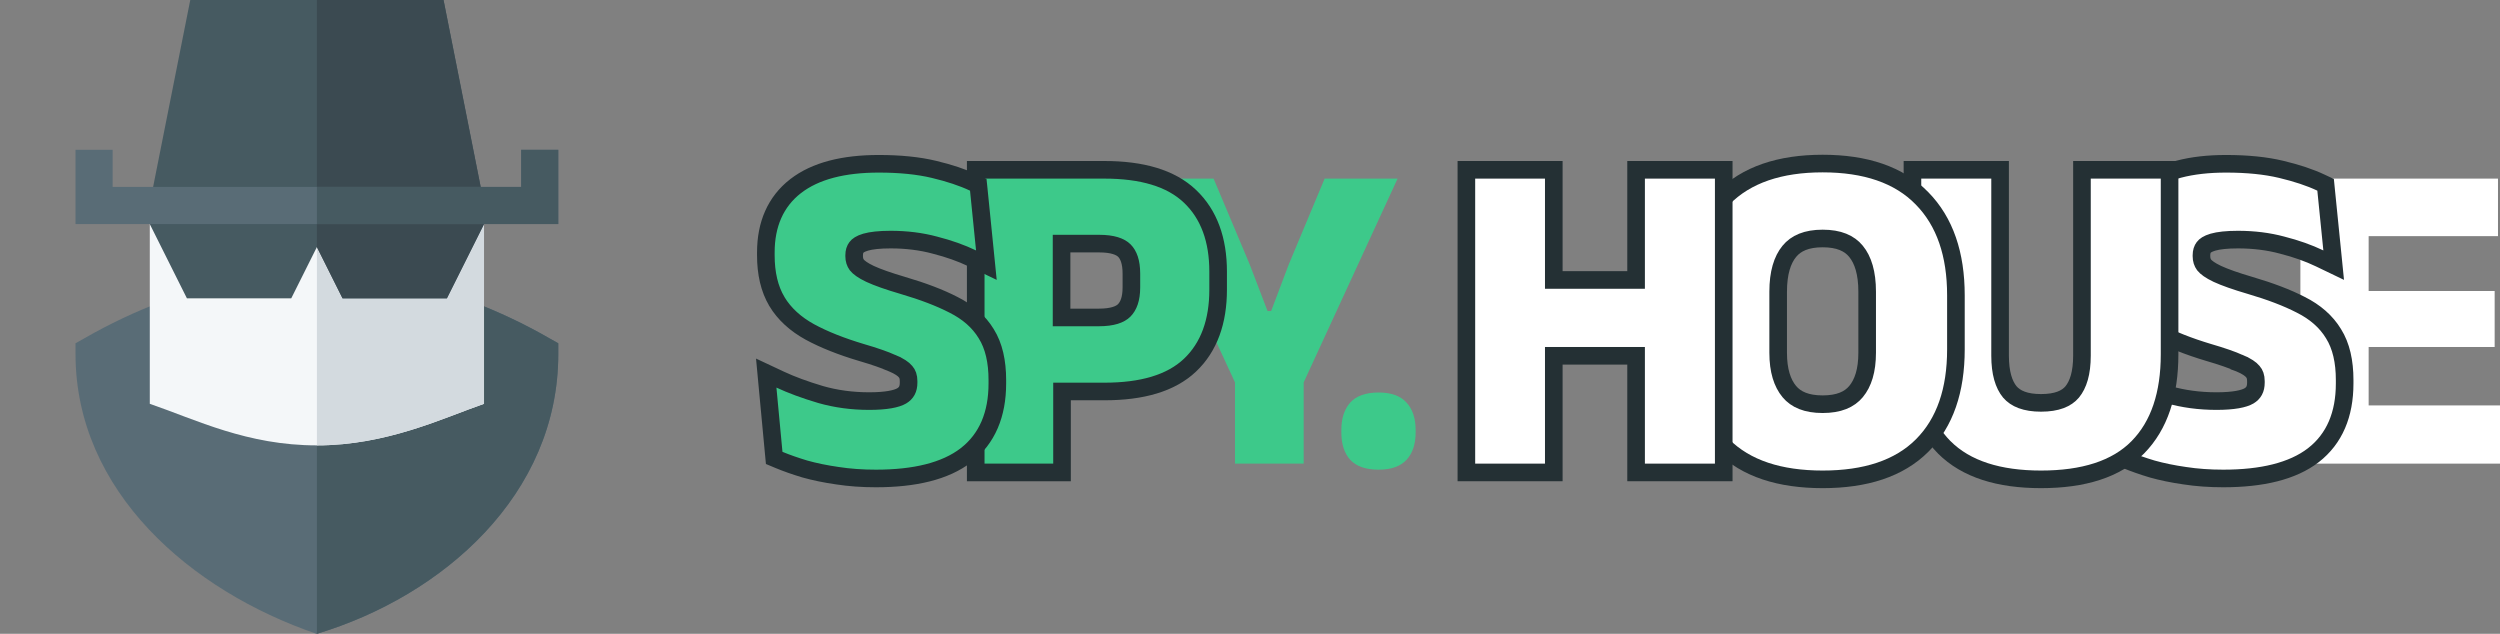 <svg width="142" height="36" viewBox="0 0 142 36" fill="none" xmlns="http://www.w3.org/2000/svg">
<rect x="0" y="0" width="142" height="36" fill="#808080" stroke="none"/>
<g clip-path="url(#clip0_35382_4581)">
<path d="M31.711 19.497V20.109C31.711 28.104 25.151 33.848 18 36H17.979C10.807 33.553 4.289 27.893 4.289 20.109V19.497L4.816 19.202C6.209 18.401 7.685 17.704 9.183 17.135H26.817C28.315 17.704 29.791 18.401 31.184 19.202L31.711 19.497Z" fill="#596C76"/>
<path d="M31.711 19.497V20.109C31.711 28.104 25.151 33.848 18 36V17.135H26.817C28.315 17.704 29.791 18.401 31.184 19.202L31.711 19.497Z" fill="#465A61"/>
<path d="M27.492 11.672V22.936C25.235 23.716 21.987 25.298 18 25.298C14.034 25.298 11.145 23.843 8.508 22.936V11.672H27.492Z" fill="#F4F7F9"/>
<path d="M27.492 11.672V22.936C25.235 23.716 21.987 25.298 18 25.298V11.672H27.492Z" fill="#D3DADF"/>
<path d="M25.383 11.672H18H10.782L8.508 12.727L10.617 16.945H16.543L18 14.03L19.457 16.945H25.383L27.492 12.727L25.383 11.672Z" fill="#465A61"/>
<path d="M25.383 16.945L27.492 12.727L25.383 11.672H18V14.03L19.457 16.945H25.383Z" fill="#3B4A51"/>
<path d="M27.471 11.461H8.529L10.807 0H25.193L27.471 11.461Z" fill="#465A61"/>
<path d="M27.471 11.461H18V0H25.193L27.471 11.461Z" fill="#3B4A51"/>
<path d="M31.711 8.508V12.727H4.289V8.508H6.398V10.617H29.602V8.508H31.711Z" fill="#596C76"/>
<path d="M31.711 8.508V12.727H18V10.617H29.602V8.508H31.711Z" fill="#465A61"/>
</g>
<path d="M130.662 26.334V10.145H134.539V26.334H130.662ZM131.815 26.334V23.028H142V26.334H131.815ZM132.93 19.709V16.529H141.696V19.709H132.93ZM131.802 13.413V10.145H141.886V13.413H131.802Z" fill="white"/>
<path d="M122.233 26.636L122.232 26.636L122.242 26.639C122.806 26.797 123.422 26.924 124.09 27.019C124.776 27.125 125.506 27.177 126.279 27.177C128.479 27.177 130.215 26.765 131.397 25.857L131.399 25.855C132.604 24.921 133.176 23.533 133.176 21.787V21.584C133.176 20.541 132.981 19.649 132.544 18.953C132.124 18.261 131.495 17.718 130.686 17.313C129.914 16.914 128.954 16.549 127.813 16.214L127.813 16.214C126.987 15.972 126.369 15.753 125.946 15.557C125.531 15.361 125.302 15.185 125.195 15.049C125.097 14.914 125.043 14.756 125.043 14.553V14.503C125.043 14.296 125.094 14.157 125.171 14.055L125.171 14.055L125.177 14.047C125.239 13.961 125.383 13.847 125.697 13.754C126.012 13.663 126.477 13.609 127.115 13.609C128.013 13.609 128.847 13.714 129.62 13.921L129.62 13.921L129.626 13.923C130.427 14.127 131.134 14.379 131.75 14.675L132.553 15.061L132.464 14.174L132.122 10.779L132.094 10.497L131.838 10.377C131.207 10.079 130.45 9.829 129.574 9.62C128.681 9.406 127.635 9.303 126.443 9.303C124.446 9.303 122.844 9.7 121.716 10.573L121.716 10.573L121.715 10.574C120.576 11.462 120.027 12.743 120.027 14.338V14.503C120.027 15.519 120.225 16.404 120.655 17.127L120.655 17.127L120.657 17.13C121.082 17.835 121.715 18.407 122.528 18.855L122.531 18.856C123.33 19.291 124.31 19.679 125.464 20.024L125.467 20.024C126.209 20.241 126.781 20.441 127.191 20.622L127.191 20.623L127.202 20.627C127.617 20.799 127.846 20.967 127.956 21.102L127.962 21.11L127.969 21.117C128.066 21.227 128.135 21.388 128.135 21.647V21.736C128.135 22.109 128.002 22.33 127.746 22.485C127.455 22.656 126.872 22.782 125.899 22.782C124.921 22.782 124.001 22.656 123.138 22.409C122.244 22.144 121.479 21.861 120.841 21.562L120.049 21.191L120.131 22.061L120.473 25.71L120.501 26.009L120.778 26.125C121.203 26.302 121.688 26.472 122.233 26.636Z" fill="white" stroke="#243034"/>
<path d="M110.43 25.406L110.43 25.406L110.433 25.408C111.678 26.653 113.545 27.227 115.93 27.227C118.329 27.227 120.2 26.654 121.429 25.406C122.657 24.159 123.232 22.37 123.232 20.127V10.145V9.645H122.732H118.755H118.255V10.145V20.203C118.255 21.188 118.043 21.848 117.699 22.264C117.382 22.641 116.834 22.883 115.93 22.883C115.038 22.883 114.487 22.643 114.158 22.262C113.816 21.846 113.605 21.186 113.605 20.203V10.145V9.645H113.105H109.127H108.627V10.145V20.127C108.627 22.37 109.202 24.159 110.43 25.406Z" fill="white" stroke="#243034"/>
<path d="M97.865 25.306L97.866 25.307C99.175 26.616 101.094 27.227 103.528 27.227C105.954 27.227 107.868 26.616 109.177 25.307C110.48 24.003 111.096 22.157 111.096 19.848V16.77C111.096 14.453 110.476 12.592 109.168 11.264C107.86 9.92 105.949 9.29 103.528 9.29C101.106 9.29 99.191 9.921 97.875 11.264L97.875 11.264C96.575 12.592 95.959 14.453 95.959 16.77V19.848C95.959 22.156 96.57 24.002 97.865 25.306ZM105.423 22.24C105.048 22.692 104.45 22.959 103.528 22.959C102.605 22.959 102.008 22.692 101.632 22.24C101.233 21.759 101 21.047 101 20.038V16.567C101 15.502 101.235 14.761 101.634 14.275C102.011 13.815 102.607 13.546 103.528 13.546C104.448 13.546 105.045 13.815 105.421 14.275C105.82 14.761 106.055 15.502 106.055 16.567V20.038C106.055 21.047 105.823 21.759 105.423 22.24Z" fill="white" stroke="#243034"/>
<path d="M87.755 26.834H88.255V26.334V20.209H92.93V26.334V26.834H93.43H97.408H97.908V26.334V10.145V9.645H97.408H93.43H92.93V10.145V15.902H88.255V10.145V9.645H87.755H83.79H83.29V10.145V26.334V26.834H83.79H87.755Z" fill="white" stroke="#243034"/>
<path d="M78.305 26.677C77.579 26.677 77.042 26.491 76.696 26.12C76.358 25.748 76.189 25.229 76.189 24.561V24.422C76.189 23.763 76.358 23.244 76.696 22.864C77.042 22.484 77.579 22.294 78.305 22.294C79.014 22.294 79.542 22.484 79.888 22.864C80.235 23.244 80.408 23.763 80.408 24.422V24.561C80.408 25.229 80.235 25.748 79.888 26.12C79.542 26.491 79.014 26.677 78.305 26.677Z" fill="#3DC98A"/>
<path d="M70.325 22.103L64.789 10.145H68.931L70.984 15.022L71.997 17.669H72.2L73.201 15.022L75.24 10.145H79.383L73.872 22.103H70.325ZM70.148 26.334V18.543H74.049V26.334H70.148Z" fill="#3DC98A"/>
<path d="M60.323 26.334V22.236H62.736C64.847 22.236 66.502 21.773 67.59 20.743L67.59 20.743C68.679 19.712 69.19 18.255 69.19 16.453V15.427C69.19 13.633 68.679 12.182 67.591 11.15C66.503 10.111 64.843 9.645 62.724 9.645H60.297H59.797H58.569H58.069H55.921H55.421V10.145V26.334V26.834H55.921H59.823H60.323V26.334ZM60.297 18.031V13.837H62.432C63.205 13.837 63.639 14.009 63.865 14.235C64.099 14.47 64.263 14.871 64.263 15.541V16.326C64.263 16.982 64.098 17.387 63.852 17.633C63.626 17.858 63.192 18.031 62.42 18.031H60.297Z" fill="#3DC98A" stroke="#243034"/>
<path d="M45.705 26.636L45.705 26.636L45.714 26.639C46.278 26.797 46.895 26.924 47.562 27.019C48.248 27.125 48.978 27.177 49.751 27.177C51.952 27.177 53.687 26.765 54.87 25.857L54.872 25.855C56.076 24.921 56.649 23.533 56.649 21.787V21.584C56.649 20.541 56.454 19.649 56.017 18.953C55.597 18.261 54.967 17.718 54.158 17.313C53.387 16.914 52.426 16.549 51.285 16.214L51.285 16.214C50.46 15.972 49.841 15.753 49.418 15.557C49.003 15.361 48.775 15.185 48.667 15.049C48.569 14.914 48.516 14.756 48.516 14.553V14.503C48.516 14.296 48.567 14.157 48.644 14.055L48.644 14.055L48.65 14.047C48.712 13.961 48.855 13.847 49.169 13.754C49.484 13.663 49.95 13.609 50.587 13.609C51.486 13.609 52.32 13.714 53.093 13.921L53.093 13.921L53.099 13.923C53.9 14.127 54.607 14.379 55.223 14.675L56.026 15.061L55.937 14.174L55.595 10.779L55.566 10.497L55.31 10.377C54.68 10.079 53.923 9.829 53.047 9.62C52.154 9.406 51.108 9.303 49.916 9.303C47.918 9.303 46.317 9.7 45.189 10.573L45.189 10.573L45.187 10.574C44.049 11.462 43.5 12.743 43.5 14.338V14.503C43.5 15.519 43.698 16.404 44.128 17.127L44.128 17.127L44.129 17.13C44.554 17.835 45.187 18.407 46.001 18.855L46.003 18.856C46.803 19.291 47.783 19.679 48.937 20.024L48.94 20.024C49.681 20.241 50.253 20.441 50.664 20.622L50.664 20.623L50.674 20.627C51.089 20.799 51.318 20.967 51.429 21.102L51.435 21.11L51.442 21.117C51.539 21.227 51.608 21.388 51.608 21.647V21.736C51.608 22.109 51.475 22.33 51.218 22.485C50.927 22.656 50.345 22.782 49.371 22.782C48.393 22.782 47.474 22.656 46.61 22.409C45.717 22.144 44.952 21.861 44.313 21.562L43.522 21.191L43.603 22.061L43.946 25.71L43.974 26.009L44.251 26.125C44.676 26.302 45.161 26.472 45.705 26.636Z" fill="#3DC98A" stroke="#243034"/>
<defs>
<clipPath id="clip0_35382_4581">
<rect width="36" height="36" fill="white"/>
</clipPath>
</defs>
</svg>

